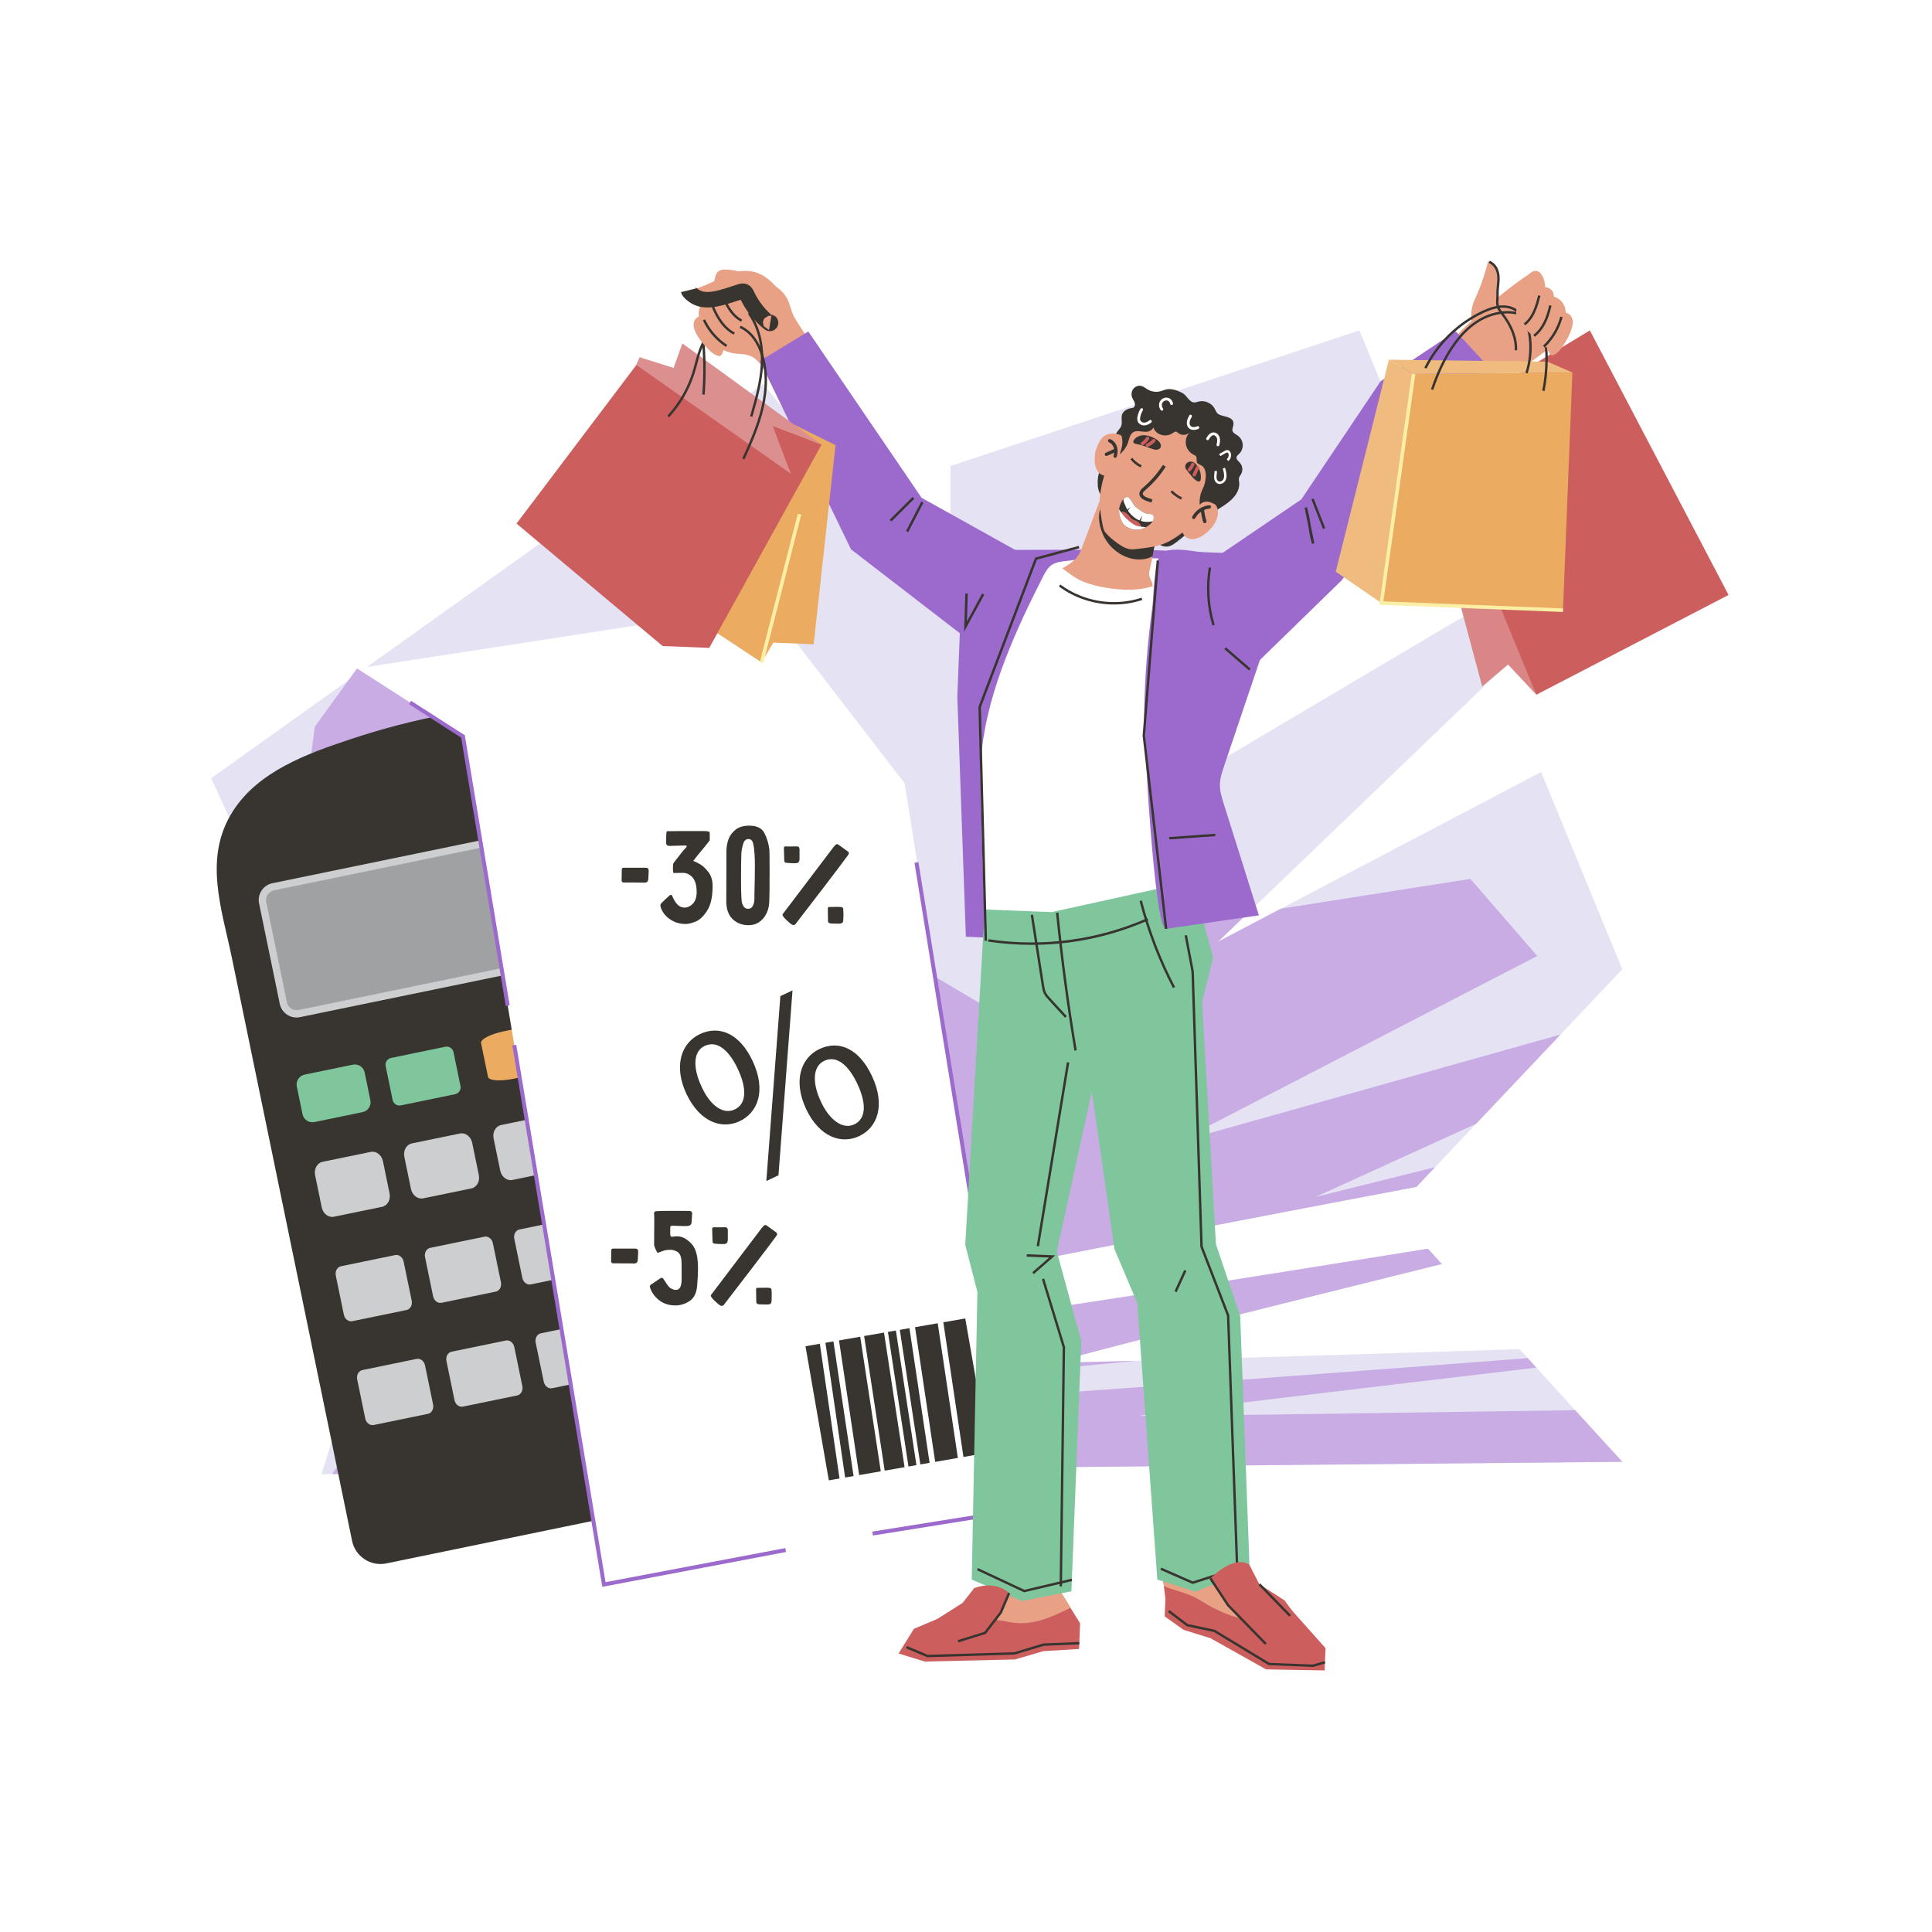<svg xmlns="http://www.w3.org/2000/svg" xmlns:xlink="http://www.w3.org/1999/xlink" width="1080" zoomAndPan="magnify" viewBox="0 0 810 810" height="1080" preserveAspectRatio="xMidYMid meet" version="1.0"><defs><clipPath id="065847c8e0"><path d="M 487.117 650 L 555.93 650 L 555.93 700.316 L 487.117 700.316 Z M 487.117 650 " clip-rule="nonzero"/></clipPath><clipPath id="c1a3b3f580"><path d="M 616 109.316 L 633 109.316 L 633 148 L 616 148 Z M 616 109.316 " clip-rule="nonzero"/></clipPath><clipPath id="cd4870b7b7"><path d="M 624 109.316 L 637 109.316 L 637 147 L 624 147 Z M 624 109.316 " clip-rule="nonzero"/></clipPath><clipPath id="f0eed535ab"><path d="M 196 109.316 L 415 109.316 L 415 229 L 196 229 Z M 196 109.316 " clip-rule="nonzero"/></clipPath></defs><rect x="-81" width="972" fill="#ffffff" y="-81" height="972" fill-opacity="1"/><rect x="-81" width="972" fill="#ffffff" y="-81" height="972" fill-opacity="1"/><path fill="#e4e2f3" d="M 443.34 571.141 C 441.402 570.602 531.68 548.004 604.504 529.941 L 598.641 523.52 C 475 543.582 273.316 575.152 254.551 570.719 C 235.059 566.109 457.777 523.422 593.844 497.602 L 680.145 406.363 L 646.121 323.668 L 510.68 394.805 L 628.754 281.473 L 618.176 255.766 L 457.641 350.828 L 595.5 200.645 L 569.941 138.531 L 398.496 195.359 L 398.496 258.781 L 320.066 161 L 88.531 326.281 L 170.336 504.406 L 134.77 618.043 L 680.145 612.863 L 637.074 565.648 C 552.273 568.367 445.293 571.684 443.34 571.141 " fill-opacity="1" fill-rule="nonzero"/><path fill="#c8ace3" d="M 144.137 447.355 L 170.336 504.406 L 159.383 539.41 L 178.242 558.898 L 139.27 618 L 680.145 612.863 L 660.402 591.223 C 573.906 592.527 479.551 593.883 477.633 593.633 C 475.594 593.363 566.316 582.562 644.137 573.391 L 640.512 569.414 C 504.422 579.875 290.801 595.676 270.598 593.41 C 256.289 591.809 360.969 581.32 476.504 570.535 C 456.703 571.062 444.004 571.324 443.34 571.141 C 441.402 570.602 531.68 548.004 604.504 529.941 L 598.641 523.52 C 475 543.582 273.316 575.152 254.551 570.719 C 235.059 566.109 457.777 523.426 593.844 497.602 L 601.652 489.348 L 551.477 501.852 L 618.855 471.16 L 654.254 433.734 L 493.316 478.965 L 644.492 400.801 L 616.469 368.473 L 537.02 380.973 L 510.68 394.805 L 522.754 383.219 L 428.453 398.047 L 428.453 431.059 L 342.441 380.164 L 144.137 447.355 " fill-opacity="1" fill-rule="nonzero"/><path fill="#c8ace3" d="M 149.672 280.258 L 131.996 304.672 L 128.289 332.34 L 193.113 331.418 L 215.531 318.508 L 187.09 286.375 L 149.672 280.258 " fill-opacity="1" fill-rule="nonzero"/><path fill="#383530" d="M 283.398 309.691 C 288.246 314.027 292.414 319.48 295.68 326.277 C 301.594 338.578 302.414 352.043 305.129 365.191 C 310.328 390.422 315.531 415.648 320.73 440.879 C 330.277 487.203 339.828 533.527 349.379 579.852 C 350.996 587.711 352.621 595.57 354.238 603.434 C 355.598 610.012 351.355 616.445 344.777 617.805 L 161.984 655.469 C 155.402 656.824 148.965 652.586 147.613 646.012 C 141.504 616.41 135.402 586.809 129.305 557.207 C 118.621 505.391 107.941 453.57 97.254 401.75 C 92.957 380.891 85.086 359.555 97.738 339.941 C 108.473 323.301 128.754 315.992 146.664 310.016 C 173.867 300.934 200.742 295.961 229.293 294.754 C 249.312 293.906 269.238 297.027 283.398 309.691 " fill-opacity="1" fill-rule="nonzero"/><path fill="#ccced0" d="M 278.883 339.523 L 114.824 373.328 C 112.621 373.785 111.203 375.941 111.652 378.141 L 120.336 420.246 C 120.789 422.449 122.949 423.867 125.145 423.418 L 289.203 389.609 C 291.406 389.156 292.824 387 292.375 384.801 L 283.691 342.695 C 283.242 340.492 281.078 339.074 278.883 339.523 " fill-opacity="1" fill-rule="nonzero"/><path fill="#a0a1a3" d="M 113.723 373.727 C 112.176 374.559 111.285 376.336 111.652 378.141 L 120.336 420.246 C 120.418 420.645 120.555 421.012 120.73 421.352 C 121.562 422.895 123.34 423.785 125.145 423.418 L 289.203 389.609 C 289.602 389.531 289.965 389.395 290.305 389.215 C 291.852 388.383 292.746 386.605 292.375 384.801 L 283.691 342.695 C 283.609 342.297 283.473 341.93 283.297 341.59 C 282.465 340.043 280.688 339.156 278.883 339.523 L 114.824 373.328 C 114.43 373.41 114.062 373.547 113.723 373.727 " fill-opacity="1" fill-rule="nonzero"/><path fill="#ccced0" d="M 278.254 336.492 L 114.195 370.297 C 110.32 371.094 107.82 374.898 108.617 378.77 L 117.297 420.875 C 118.094 424.746 121.898 427.25 125.773 426.449 L 289.832 392.645 C 293.707 391.848 296.207 388.043 295.41 384.172 L 286.73 342.066 C 285.934 338.191 282.129 335.691 278.254 336.492 Z M 292.375 384.801 C 292.824 387 291.406 389.156 289.203 389.609 L 125.145 423.418 C 122.949 423.867 120.789 422.449 120.336 420.246 L 111.652 378.141 C 111.203 375.941 112.621 373.785 114.824 373.328 L 278.883 339.523 C 281.078 339.074 283.242 340.492 283.691 342.695 L 292.375 384.801 " fill-opacity="1" fill-rule="nonzero"/><path fill="#7fc69d" d="M 152 466.266 L 131.824 470.426 C 129.543 470.895 127.305 469.426 126.84 467.145 L 124.438 455.523 C 123.969 453.234 125.438 451.004 127.723 450.531 L 147.902 446.375 C 150.184 445.91 152.414 447.375 152.887 449.656 L 155.281 461.281 C 155.75 463.562 154.281 465.801 152 466.266 " fill-opacity="1" fill-rule="nonzero"/><path fill="#ccced0" d="M 160.184 505.965 L 140.008 510.121 C 137.723 510.594 135.43 508.832 134.887 506.188 L 132.113 492.73 C 131.566 490.082 132.977 487.559 135.258 487.09 L 155.438 482.934 C 157.719 482.461 160.012 484.223 160.555 486.867 L 163.328 500.324 C 163.875 502.973 162.465 505.496 160.184 505.965 " fill-opacity="1" fill-rule="nonzero"/><path fill="#ccced0" d="M 170.43 549.23 L 147.707 553.914 C 146.125 554.238 144.539 553.02 144.164 551.191 L 140.781 534.781 C 140.406 532.953 141.379 531.203 142.957 530.879 L 165.68 526.195 C 167.266 525.871 168.848 527.094 169.227 528.918 L 172.609 545.332 C 172.984 547.16 172.012 548.906 170.43 549.23 " fill-opacity="1" fill-rule="nonzero"/><path fill="#ccced0" d="M 179.398 592.762 L 156.68 597.441 C 155.098 597.766 153.508 596.547 153.133 594.719 L 149.75 578.309 C 149.375 576.48 150.352 574.734 151.934 574.406 L 174.652 569.727 C 176.234 569.402 177.824 570.617 178.199 572.449 L 181.582 588.855 C 181.957 590.688 180.98 592.438 179.398 592.762 " fill-opacity="1" fill-rule="nonzero"/><path fill="#ccced0" d="M 197.598 498.258 L 177.422 502.414 C 175.141 502.887 172.848 501.121 172.301 498.48 L 169.527 485.02 C 168.984 482.375 170.395 479.852 172.676 479.379 L 192.852 475.223 C 195.133 474.75 197.43 476.516 197.973 479.156 L 200.746 492.617 C 201.293 495.262 199.883 497.785 197.598 498.258 " fill-opacity="1" fill-rule="nonzero"/><path fill="#ccced0" d="M 207.848 541.523 L 185.121 546.203 C 183.543 546.527 181.957 545.312 181.582 543.48 L 178.199 527.07 C 177.816 525.242 178.797 523.496 180.375 523.168 L 203.098 518.488 C 204.676 518.164 206.266 519.379 206.641 521.211 L 210.023 537.617 C 210.402 539.449 209.422 541.199 207.848 541.523 " fill-opacity="1" fill-rule="nonzero"/><path fill="#ccced0" d="M 216.816 585.047 L 194.098 589.734 C 192.516 590.059 190.926 588.836 190.551 587.012 L 187.168 570.598 C 186.789 568.773 187.77 567.023 189.344 566.699 L 212.07 562.02 C 213.648 561.688 215.234 562.91 215.617 564.734 L 219 581.148 C 219.375 582.98 218.398 584.723 216.816 585.047 " fill-opacity="1" fill-rule="nonzero"/><path fill="#ccced0" d="M 235.016 490.543 L 214.84 494.703 C 212.559 495.172 210.266 493.414 209.719 490.766 L 206.945 477.309 C 206.402 474.664 207.805 472.137 210.094 471.672 L 230.27 467.516 C 232.551 467.043 234.844 468.801 235.391 471.449 L 238.164 484.906 C 238.711 487.555 237.301 490.078 235.016 490.543 " fill-opacity="1" fill-rule="nonzero"/><path fill="#ccced0" d="M 245.266 533.812 L 222.539 538.496 C 220.957 538.82 219.375 537.598 218.992 535.773 L 215.609 519.359 C 215.234 517.535 216.211 515.785 217.793 515.461 L 240.512 510.777 C 242.094 510.449 243.684 511.672 244.059 513.5 L 247.441 529.91 C 247.816 531.742 246.84 533.488 245.266 533.812 " fill-opacity="1" fill-rule="nonzero"/><path fill="#ccced0" d="M 254.234 577.34 L 231.512 582.02 C 229.934 582.344 228.344 581.129 227.969 579.297 L 224.582 562.891 C 224.207 561.059 225.188 559.316 226.762 558.992 L 249.488 554.305 C 251.066 553.98 252.652 555.199 253.027 557.027 L 256.41 573.438 C 256.793 575.266 255.812 577.016 254.234 577.34 " fill-opacity="1" fill-rule="nonzero"/><path fill="#c8ace3" d="M 271.785 479.695 L 251.609 483.852 C 249.328 484.324 247.094 482.852 246.625 480.57 L 244.227 468.949 C 243.754 466.664 245.223 464.43 247.508 463.961 L 267.688 459.801 C 269.969 459.332 272.199 460.801 272.672 463.082 L 275.066 474.711 C 275.535 476.992 274.066 479.227 271.785 479.695 " fill-opacity="1" fill-rule="nonzero"/><path fill="#c8ace3" d="M 280.812 517.027 L 258.086 521.707 C 256.504 522.031 254.961 521.02 254.633 519.438 L 251.711 505.266 C 251.387 503.684 252.406 502.141 253.98 501.816 L 276.707 497.133 C 278.285 496.805 279.832 497.824 280.156 499.402 L 283.078 513.574 C 283.402 515.156 282.387 516.699 280.812 517.027 " fill-opacity="1" fill-rule="nonzero"/><path fill="#c8ace3" d="M 309.203 471.988 L 289.027 476.145 C 286.738 476.617 284.508 475.145 284.043 472.859 L 281.645 461.238 C 281.172 458.957 282.641 456.719 284.926 456.246 L 305.098 452.094 C 307.387 451.625 309.617 453.094 310.09 455.375 L 312.484 467.004 C 312.953 469.285 311.484 471.516 309.203 471.988 " fill-opacity="1" fill-rule="nonzero"/><path fill="#c8ace3" d="M 318.223 509.316 L 295.5 513.996 C 293.922 514.324 292.375 513.305 292.051 511.73 L 289.129 497.559 C 288.805 495.977 289.816 494.43 291.398 494.105 L 314.125 489.426 C 315.703 489.094 317.25 490.113 317.574 491.691 L 320.496 505.863 C 320.82 507.445 319.805 508.992 318.223 509.316 " fill-opacity="1" fill-rule="nonzero"/><path fill="#c8ace3" d="M 325.973 546.906 L 303.254 551.59 C 301.672 551.918 300.125 550.898 299.801 549.316 L 296.879 535.145 C 296.555 533.566 297.566 532.02 299.148 531.695 L 321.875 527.012 C 323.453 526.688 325 527.707 325.324 529.281 L 328.246 543.461 C 328.57 545.035 327.555 546.582 325.973 546.906 " fill-opacity="1" fill-rule="nonzero"/><path fill="#c8ace3" d="M 332.449 584.758 L 312.273 588.918 C 309.988 589.387 307.758 587.918 307.285 585.637 L 304.891 574.008 C 304.418 571.727 305.891 569.496 308.172 569.027 L 328.348 564.867 C 330.633 564.402 332.867 565.867 333.336 568.152 L 335.73 579.773 C 336.203 582.055 334.73 584.293 332.449 584.758 " fill-opacity="1" fill-rule="nonzero"/><path fill="#7fc69d" d="M 190.785 458.754 L 168.059 463.438 C 166.484 463.762 164.938 462.746 164.609 461.164 L 161.691 446.992 C 161.367 445.418 162.379 443.871 163.961 443.547 L 186.684 438.859 C 188.266 438.535 189.809 439.551 190.137 441.133 L 193.059 455.305 C 193.383 456.887 192.363 458.43 190.785 458.754 " fill-opacity="1" fill-rule="nonzero"/><path fill="#ebab60" d="M 295.512 435.742 L 215.293 452.273 C 209.711 453.422 204.93 453.074 204.605 451.492 L 201.684 437.32 C 201.359 435.742 205.613 433.527 211.195 432.379 L 291.41 415.852 C 296.988 414.699 301.773 415.051 302.102 416.625 L 305.023 430.805 C 305.348 432.379 301.094 434.59 295.512 435.742 " fill-opacity="1" fill-rule="nonzero"/><path fill="#c8ace3" d="M 290.23 594.57 L 280.098 596.656 C 275.039 597.699 270.094 594.445 269.055 589.387 L 260.809 549.402 C 259.77 544.348 263.023 539.41 268.082 538.363 L 278.215 536.273 C 283.27 535.234 288.215 538.484 289.254 543.543 L 297.496 583.527 C 298.543 588.582 295.285 593.527 290.23 594.57 " fill-opacity="1" fill-rule="nonzero"/><path fill="#ffffff" d="M 149.672 280.258 L 194.113 308.758 L 253.195 664.309 L 428.258 634.086 L 379.246 328.359 L 321.777 253.773 L 149.672 280.258 " fill-opacity="1" fill-rule="nonzero"/><path fill="#383530" d="M 354.328 619.461 L 357.863 618.848 L 349.418 562.383 L 346.062 562.965 L 354.328 619.461 " fill-opacity="1" fill-rule="nonzero"/><path fill="#383530" d="M 370.625 558.695 L 362.289 560.141 L 370.914 616.578 L 379.246 615.125 L 370.625 558.695 " fill-opacity="1" fill-rule="nonzero"/><path fill="#383530" d="M 360.652 560.43 L 351.762 561.977 L 360.207 618.438 L 369.273 616.859 L 360.652 560.43 " fill-opacity="1" fill-rule="nonzero"/><path fill="#383530" d="M 403.934 610.832 L 414.48 609 L 404.695 552.77 L 395.496 554.371 L 403.934 610.832 " fill-opacity="1" fill-rule="nonzero"/><path fill="#383530" d="M 375.605 557.828 L 372.262 558.406 L 380.883 614.844 L 384.219 614.258 L 375.605 557.828 " fill-opacity="1" fill-rule="nonzero"/><path fill="#383530" d="M 381.293 556.84 L 377.242 557.547 L 385.863 613.977 L 389.734 613.301 L 381.293 556.84 " fill-opacity="1" fill-rule="nonzero"/><path fill="#383530" d="M 343.719 563.375 L 337.707 564.422 L 347.492 620.648 L 351.98 619.867 L 343.719 563.375 " fill-opacity="1" fill-rule="nonzero"/><path fill="#383530" d="M 393.145 554.777 L 383.637 556.43 L 392.082 612.895 L 401.59 611.242 L 393.145 554.777 " fill-opacity="1" fill-rule="nonzero"/><path fill="#9c6acd" d="M 252.516 665.285 L 252.379 664.441 L 214.801 438.309 L 216.438 438.035 L 253.883 663.332 L 329.223 649.047 L 329.527 650.688 L 252.516 665.285 " fill-opacity="1" fill-rule="nonzero"/><path fill="#9c6acd" d="M 365.977 643.773 L 365.715 642.133 L 408.23 635.328 L 408.488 636.969 L 365.977 643.773 " fill-opacity="1" fill-rule="nonzero"/><path fill="#383530" d="M 315.492 444.719 C 321.375 457.18 317.746 466.461 310.105 470.066 C 302.734 473.543 293.574 470.637 287.855 458.77 C 282.273 446.941 285.598 437.254 293.418 433.562 C 301.699 429.652 310.164 433.441 315.492 444.719 Z M 294.098 455.488 C 297.48 463.125 303.004 467.52 308.012 465.156 C 313.285 462.668 312.988 455.914 309.293 448.09 C 305.898 440.906 300.977 435.891 295.422 438.512 C 290.422 440.867 290.574 448.027 294.098 455.488 Z M 321.289 495.152 L 327.172 417.625 L 332.266 415.223 L 326.379 492.746 Z M 365.527 451.02 C 371.41 463.477 367.785 472.758 360.23 476.32 C 352.863 479.801 343.703 476.895 338.027 465.109 C 332.402 453.199 335.727 443.512 343.547 439.812 C 351.828 435.91 360.203 439.742 365.527 451.02 Z M 344.133 461.785 C 347.609 469.379 353.223 473.734 358.137 471.414 C 363.41 468.926 363.117 462.172 359.422 454.348 C 356.027 447.16 351.098 442.148 345.551 444.77 C 340.551 447.125 340.609 454.332 344.133 461.785 " fill-opacity="1" fill-rule="nonzero"/><path fill="#383530" d="M 260.617 369.168 L 260.684 364.625 C 260.684 364.082 260.93 363.809 261.438 363.809 L 270.77 363.809 C 271.566 363.809 271.965 364.227 271.965 365.066 L 271.965 365.32 C 271.926 365.613 271.895 366.246 271.875 367.211 C 271.848 368.18 271.797 368.785 271.711 369.039 C 271.59 369.711 271.105 370.051 270.266 370.051 C 269.594 370.008 266.672 369.984 261.5 369.984 C 261.25 369.984 261.035 369.914 260.871 369.766 C 260.703 369.617 260.617 369.414 260.617 369.168 " fill-opacity="1" fill-rule="nonzero"/><path fill="#383530" d="M 282.371 361.855 L 283.629 360.211 C 283.883 359.879 284.473 359.121 285.395 357.941 C 286.324 356.77 287.102 355.863 287.73 355.234 C 287.855 355.105 287.922 354.949 287.922 354.762 C 287.922 354.57 287.668 354.477 287.16 354.477 L 282.18 354.605 L 280.73 354.664 C 280.184 354.625 279.809 354.5 279.594 354.289 C 279.387 354.078 279.281 353.742 279.281 353.281 C 279.281 351.348 279.32 349.918 279.406 348.992 C 279.406 348.906 279.473 348.738 279.594 348.488 C 281.191 348.449 286.512 348.422 295.551 348.422 C 296.391 348.469 296.945 348.551 297.219 348.676 C 297.492 348.805 297.609 349.18 297.566 349.812 L 297.566 351.578 C 297.648 352.039 297.566 352.395 297.312 352.648 C 296.055 354.289 294.605 356.074 292.961 358.008 L 291.449 359.898 C 291.363 360.023 291.262 360.172 291.137 360.34 C 291.012 360.508 290.844 360.719 290.629 360.969 C 291.305 361.141 292.258 361.59 293.5 362.328 C 294.738 363.062 295.93 364.188 297.059 365.699 C 298.195 367.211 298.766 369.121 298.766 371.434 C 298.766 375.973 298 379.43 296.461 381.809 C 294.93 384.18 293.324 385.703 291.641 386.375 C 289.961 387.051 288.57 387.387 287.48 387.387 C 285.543 387.387 283.809 386.996 282.277 386.219 C 280.738 385.441 279.523 384.484 278.621 383.348 C 277.719 382.215 277.141 381.078 276.887 379.945 C 276.844 379.734 276.855 379.516 276.914 379.281 C 276.98 379.055 277.074 378.871 277.199 378.746 C 277.914 377.988 279.07 376.898 280.668 375.469 C 280.875 375.262 281.07 375.156 281.238 375.156 C 281.484 375.156 281.699 375.344 281.867 375.723 C 283.211 378.918 284.875 380.516 286.848 380.516 C 288.277 380.516 289.508 379.945 290.539 378.812 C 291.566 377.676 292.078 376.098 292.078 374.086 C 292.078 371.266 291.512 369.207 290.383 367.906 C 289.246 366.602 287.875 365.953 286.277 365.953 L 282.371 366.012 C 282.328 366.012 282.277 365.781 282.215 365.32 C 282.148 364.855 282.121 364.355 282.121 363.809 C 282.121 362.672 282.199 362.023 282.371 361.855 " fill-opacity="1" fill-rule="nonzero"/><path fill="#383530" d="M 322.535 377.359 C 322.535 380.387 321.723 382.898 320.105 384.895 C 318.488 386.895 316.398 387.887 313.832 387.887 C 311.102 387.887 308.863 387.023 307.117 385.301 C 305.371 383.582 304.5 381.102 304.5 377.863 L 304.566 356.559 C 304.566 355.125 304.828 353.625 305.352 352.051 C 305.879 350.473 306.852 349.098 308.285 347.922 C 309.715 346.746 311.668 346.156 314.152 346.156 C 317.301 346.156 319.414 347.195 320.484 349.277 C 321.555 351.355 322.242 353.594 322.535 355.988 C 322.621 356.535 322.66 359.395 322.66 364.562 C 322.66 371.922 322.621 376.184 322.535 377.359 Z M 310.809 375.656 C 310.852 376.668 310.91 377.477 310.996 378.086 C 311.078 378.695 311.332 379.34 311.754 380.008 C 312.172 380.684 312.828 381.016 313.711 381.016 C 314.594 381.016 315.242 380.586 315.664 379.723 C 316.082 378.863 316.293 377.887 316.293 376.793 C 316.293 375.703 316.293 375.07 316.293 374.902 C 316.418 370.492 316.484 366.641 316.484 363.367 C 316.484 360.926 316.438 359.25 316.359 358.32 C 316.27 356.602 316.082 355.074 315.789 353.754 C 315.496 352.43 314.82 351.766 313.77 351.766 C 312.723 351.766 311.984 352.461 311.566 353.848 C 311.145 355.234 310.891 356.559 310.809 357.82 C 310.723 360.594 310.684 364.141 310.684 368.473 C 310.684 372 310.723 374.398 310.809 375.656 " fill-opacity="1" fill-rule="nonzero"/><path fill="#383530" d="M 328.082 383.348 L 349.332 355.301 C 349.418 355.172 349.555 355 349.742 354.793 C 349.93 354.578 350.129 354.383 350.344 354.195 C 350.551 354.008 350.742 353.91 350.91 353.91 C 351.117 353.91 351.391 354.035 351.73 354.289 C 352.066 354.539 352.273 354.688 352.359 354.73 C 353.117 355.32 354.125 356.055 355.387 356.938 C 355.723 357.145 355.891 357.398 355.891 357.691 C 355.891 357.941 355.805 358.176 355.637 358.387 C 354.629 359.812 351.273 364.258 345.578 371.719 C 339.883 379.18 335.859 384.418 333.504 387.445 C 333.258 387.699 333.004 387.828 332.75 387.828 C 332.453 387.828 332.246 387.781 332.121 387.699 C 331.57 387.406 330.73 386.711 329.598 385.621 C 328.465 384.527 327.957 383.77 328.082 383.348 Z M 334.012 354.852 C 334.809 354.852 335.207 355.254 335.207 356.055 L 335.207 360.152 C 335.168 360.867 335 361.34 334.707 361.57 C 334.414 361.801 333.887 361.918 333.129 361.918 C 331.953 361.918 331.07 361.875 330.48 361.789 C 329.641 361.789 329.145 361.672 329 361.445 C 328.848 361.211 328.777 360.762 328.777 360.086 L 328.652 355.547 C 328.652 355.086 328.906 354.852 329.406 354.852 C 329.742 354.898 330.523 354.91 331.738 354.887 C 332.961 354.867 333.719 354.852 334.012 354.852 Z M 352.359 380.262 C 352.781 380.262 353.086 380.348 353.273 380.516 C 353.461 380.684 353.559 380.977 353.559 381.398 C 353.598 381.859 353.625 382.527 353.625 383.41 C 353.625 384.297 353.598 384.988 353.559 385.492 C 353.559 386.207 353.41 386.68 353.117 386.914 C 352.82 387.141 352.273 387.258 351.477 387.258 C 350.301 387.258 349.418 387.238 348.832 387.191 C 348.281 387.191 347.871 387.121 347.598 386.977 C 347.324 386.828 347.176 386.555 347.156 386.152 C 347.137 385.758 347.125 385.516 347.125 385.43 C 347.086 384.418 347.066 382.906 347.066 380.891 C 347.066 380.469 347.234 380.262 347.566 380.262 L 347.754 380.262 C 348.051 380.262 348.805 380.25 350.027 380.23 C 351.246 380.211 352.02 380.223 352.359 380.262 " fill-opacity="1" fill-rule="nonzero"/><path fill="#383530" d="M 256.207 528.836 L 256.27 524.297 C 256.27 523.75 256.523 523.477 257.031 523.477 L 266.363 523.477 C 267.16 523.477 267.559 523.898 267.559 524.738 L 267.559 524.992 C 267.52 525.289 267.488 525.918 267.461 526.883 C 267.441 527.848 267.391 528.461 267.305 528.711 C 267.18 529.383 266.695 529.719 265.855 529.719 C 265.184 529.68 262.266 529.656 257.09 529.656 C 256.836 529.656 256.629 529.582 256.461 529.434 C 256.297 529.289 256.207 529.09 256.207 528.836 " fill-opacity="1" fill-rule="nonzero"/><path fill="#383530" d="M 275.82 525.246 C 275.609 525.246 275.281 524.738 274.84 523.73 C 274.402 522.723 274.203 522.094 274.242 521.84 L 274.305 512.32 C 274.305 510.43 274.285 509.336 274.242 509.043 C 274.117 508.285 274.41 507.863 275.125 507.785 C 275.715 507.699 277.922 507.656 281.742 507.656 C 286.496 507.656 289.016 507.676 289.312 507.719 C 289.898 507.805 290.191 508.16 290.191 508.793 L 289.945 512.449 C 289.859 513.457 289.227 513.98 288.055 514.02 C 287.25 514.066 286.094 514.047 284.586 513.961 L 281.996 513.898 C 281.535 513.898 281.254 513.969 281.145 514.117 C 281.039 514.266 280.988 514.59 280.988 515.098 C 280.988 515.516 280.988 516.055 280.988 516.703 C 280.988 517.355 281.02 517.812 281.086 518.086 C 281.145 518.359 281.367 518.496 281.742 518.496 C 281.871 518.496 282.273 518.457 282.945 518.371 C 283.152 518.332 283.43 518.309 283.762 518.309 C 285.191 518.309 286.527 518.742 287.77 519.602 C 289.008 520.465 289.965 521.398 290.633 522.406 C 291.984 524.297 292.652 527.535 292.652 532.117 C 292.652 533.754 292.527 536.086 292.277 539.113 C 292.023 542.098 290.973 544.211 289.125 545.449 C 287.273 546.691 285.277 547.309 283.133 547.309 C 280.359 547.309 278.008 546.512 276.07 544.91 C 274.262 543.398 273.066 541.633 272.477 539.617 C 272.434 539.488 272.441 539.332 272.508 539.145 C 272.574 538.957 272.668 538.797 272.793 538.672 L 274.371 537.598 L 276.891 535.898 C 277.059 535.773 277.227 535.707 277.398 535.707 C 277.645 535.707 277.922 535.898 278.215 536.273 C 279.137 537.793 279.898 538.883 280.488 539.555 C 280.781 539.891 281.223 540.184 281.809 540.438 C 282.398 540.688 282.902 540.812 283.32 540.812 C 284.117 540.812 284.73 540.457 285.152 539.742 C 285.574 539.027 285.781 537.793 285.781 536.023 C 285.781 531.863 285.762 529.445 285.719 528.777 C 285.676 527.809 285.488 526.934 285.152 526.16 C 284.812 525.379 284.164 524.805 283.195 524.426 C 282.48 524.133 281.723 523.984 280.926 523.984 C 279.707 523.984 278.594 524.184 277.586 524.582 C 276.578 524.984 275.988 525.203 275.82 525.246 " fill-opacity="1" fill-rule="nonzero"/><path fill="#383530" d="M 298.016 543.02 L 319.262 514.969 C 319.344 514.844 319.48 514.676 319.676 514.461 C 319.863 514.254 320.059 514.055 320.273 513.863 C 320.48 513.676 320.672 513.578 320.84 513.578 C 321.047 513.578 321.324 513.707 321.656 513.961 C 321.996 514.215 322.203 514.359 322.293 514.402 C 323.047 514.988 324.055 515.723 325.32 516.605 C 325.652 516.82 325.82 517.074 325.82 517.363 C 325.82 517.617 325.734 517.848 325.566 518.059 C 324.559 519.488 321.207 523.93 315.512 531.391 C 309.816 538.852 305.789 544.094 303.434 547.121 C 303.18 547.375 302.934 547.496 302.68 547.496 C 302.387 547.496 302.176 547.457 302.051 547.375 C 301.504 547.074 300.66 546.387 299.523 545.289 C 298.395 544.199 297.887 543.441 298.016 543.02 Z M 303.941 514.527 C 304.738 514.527 305.141 514.93 305.141 515.723 L 305.141 519.82 C 305.098 520.535 304.926 521.008 304.633 521.242 C 304.34 521.473 303.816 521.586 303.059 521.586 C 301.879 521.586 300.996 521.547 300.406 521.465 C 299.57 521.465 299.074 521.348 298.926 521.113 C 298.781 520.887 298.707 520.434 298.707 519.762 L 298.582 515.223 C 298.582 514.762 298.836 514.527 299.336 514.527 C 299.672 514.57 300.453 514.578 301.672 514.559 C 302.887 514.539 303.648 514.527 303.941 514.527 Z M 322.293 539.93 C 322.707 539.93 323.016 540.016 323.203 540.184 C 323.391 540.352 323.488 540.645 323.488 541.066 C 323.527 541.535 323.551 542.203 323.551 543.086 C 323.551 543.969 323.527 544.66 323.488 545.164 C 323.488 545.879 323.34 546.355 323.047 546.582 C 322.754 546.816 322.203 546.93 321.41 546.93 C 320.23 546.93 319.344 546.906 318.758 546.867 C 318.215 546.867 317.805 546.797 317.527 546.645 C 317.254 546.504 317.109 546.23 317.086 545.828 C 317.066 545.426 317.059 545.184 317.059 545.102 C 317.012 544.094 316.992 542.582 316.992 540.566 C 316.992 540.145 317.16 539.93 317.5 539.93 L 317.688 539.93 C 317.98 539.93 318.734 539.922 319.953 539.902 C 321.176 539.879 321.953 539.891 322.293 539.93 " fill-opacity="1" fill-rule="nonzero"/><path fill="#9c6acd" d="M 212.047 421.77 L 193.348 309.258 L 171.465 295.219 L 172.359 293.82 L 194.875 308.254 L 194.934 308.621 L 213.688 421.496 L 212.047 421.77 " fill-opacity="1" fill-rule="nonzero"/><path fill="#9c6acd" d="M 411.125 532.477 L 383.398 361.723 L 385.047 361.453 L 412.77 532.215 L 411.125 532.477 " fill-opacity="1" fill-rule="nonzero"/><path fill="#9c6acd" d="M 427.434 634.215 L 417.824 574.27 L 419.469 574.004 L 429.078 633.953 L 427.434 634.215 " fill-opacity="1" fill-rule="nonzero"/><g clip-path="url(#065847c8e0)"><path fill="#cd5e5e" d="M 487.258 659.133 L 488.598 670.207 L 488.305 677.68 L 496.195 683.32 L 507.469 686.805 L 530.789 699.891 L 555.359 700.352 L 555.73 690.984 L 538.98 672.195 L 524.582 664.41 L 514.238 650.059 L 487.258 659.133 " fill-opacity="1" fill-rule="nonzero"/></g><path fill="#e9a186" d="M 524.582 664.41 L 514.238 650.059 L 487.258 659.133 L 487.965 664.98 C 488.219 665.07 488.461 665.168 488.711 665.262 C 492.32 666.73 496.246 667.547 499.785 669.152 C 502.84 670.535 505.645 672.586 508.676 674.121 C 515.324 677.488 522.652 680.027 530.207 679.477 C 531.418 679.383 532.73 679.16 533.543 678.254 C 534.73 676.926 534.258 674.836 533.539 673.207 C 531.469 668.527 528.906 666.75 524.582 664.41 " fill-opacity="1" fill-rule="nonzero"/><path fill="#cd5e5e" d="M 387.75 696.613 L 425.559 695.742 L 437.402 692.258 L 452.406 691.332 L 452.832 680.578 L 442.121 663.262 L 415.645 663.93 L 407.965 672.441 L 383.164 682.887 L 376.723 693.242 L 387.75 696.613 " fill-opacity="1" fill-rule="nonzero"/><path fill="#e9a186" d="M 424.301 680.25 C 432.926 681.605 441.109 677.984 448.801 674.055 L 442.121 663.262 L 415.645 663.93 L 407.965 672.441 L 401.543 675.145 C 409.012 677.336 416.617 679.047 424.301 680.25 " fill-opacity="1" fill-rule="nonzero"/><path fill="#e9a186" d="M 330.086 125.352 C 327.891 121.117 323.508 118.66 319.188 117.051 C 314.344 115.254 309.195 112.961 303.922 113.02 C 303.297 113.027 302.664 113.145 302.133 113.469 C 301.367 113.945 300.918 114.789 300.52 115.602 C 298.668 119.379 297.02 123.262 295.594 127.223 C 294.312 130.781 292.34 134.473 292.07 138.297 C 292.027 138.891 292.039 139.523 292.359 140.027 C 292.609 140.426 293.02 140.695 293.418 140.945 C 297.246 143.352 301.91 146.684 306.312 147.871 C 309.555 148.738 312.887 147.926 315.953 149.938 C 318.777 151.789 320.152 155.168 322.434 157.652 C 322.777 158.027 323.172 158.398 323.672 158.488 C 324.207 158.586 324.746 158.332 325.238 158.086 C 329.02 156.207 332.793 154.285 336.543 152.332 C 346.055 147.383 334.152 137.211 332 130.66 C 331.41 128.871 330.953 127.027 330.086 125.352 " fill-opacity="1" fill-rule="nonzero"/><path fill="#e9a186" d="M 656.168 132.344 C 657.355 134.008 658.582 136.012 657.984 137.957 C 657.625 139.133 656.664 140.008 655.742 140.812 C 651.609 144.414 647.301 147.805 642.836 150.98 C 641.172 152.16 639.41 153.336 637.395 153.621 C 635.254 153.918 633.121 153.164 630.992 152.809 C 630.414 152.715 629.812 152.648 629.246 152.793 C 628.555 152.973 627.98 153.449 627.422 153.906 C 624.758 156.07 621.898 157.996 618.887 159.656 C 618.441 159.902 617.941 160.152 617.438 160.074 C 616.812 159.984 616.371 159.441 615.996 158.934 C 614.648 157.105 613.395 155.191 612.102 153.352 C 610.711 151.375 608.895 149.789 607.688 147.621 C 607.391 147.078 607.102 146.477 607.168 145.852 C 607.223 145.332 607.512 144.867 607.816 144.438 C 611.938 138.48 617.902 133.809 623.188 128.957 C 628.953 123.664 635.129 118.828 641.656 114.508 C 641.871 114.363 642.109 114.219 642.359 114.242 C 642.66 114.273 642.887 114.531 643.074 114.77 C 647.57 120.555 652.008 126.32 656.168 132.344 " fill-opacity="1" fill-rule="nonzero"/><path fill="#da8686" d="M 591.828 177.523 L 621.414 287.77 L 632.262 278.617 L 644.113 291.27 L 604.758 175.941 L 591.828 177.523 " fill-opacity="1" fill-rule="nonzero"/><path fill="#9c6acd" d="M 403.316 242.582 L 401.363 292.055 L 404.938 392.734 L 437.336 394.012 L 507.484 379.469 L 504.379 344.234 L 527.363 273.324 L 522.953 232.219 L 477.746 230.434 L 408.32 230.57 L 403.316 242.582 " fill-opacity="1" fill-rule="nonzero"/><path fill="#9c6acd" d="M 356.773 230.293 L 415.703 275.738 L 430.707 259.371 L 431.707 233.941 L 386.375 208.695 L 338.887 138.98 L 318.582 151.344 L 356.773 230.293 " fill-opacity="1" fill-rule="nonzero"/><path fill="#7fc69d" d="M 412.844 381.305 L 404.688 521.891 L 409.781 541.66 L 407.402 662.246 L 428.387 671.262 L 449.195 667.156 L 453.336 562.293 L 443.07 524.703 L 463.762 430.281 L 461.605 352.566 L 412.844 381.305 " fill-opacity="1" fill-rule="nonzero"/><path fill="#7fc69d" d="M 444.129 362.871 L 467.25 523.699 L 476.801 546.258 L 485.219 662.234 L 501.246 667.336 L 517.309 660.711 L 523.926 658.363 L 519.957 551.711 L 509.797 521.688 L 503.965 420.125 L 508.621 401.391 L 492.68 343.242 L 444.129 362.871 " fill-opacity="1" fill-rule="nonzero"/><path fill="#ffffff" d="M 431.086 254.285 C 420.188 277.078 410.344 303.008 411.125 327.383 C 411.238 330.98 412.25 381.281 412.844 381.305 L 440.855 382.41 L 501.547 369.082 L 498.918 337.082 L 518.914 272.637 L 515.168 235.301 C 515.168 235.301 476.082 233.758 476.082 233.758 C 466 233.801 455.734 233.953 445.742 235.348 C 444.117 235.57 442.441 235.875 441.062 236.777 C 439.324 237.906 438.289 239.828 437.344 241.676 C 435.266 245.742 433.156 249.961 431.086 254.285 " fill-opacity="1" fill-rule="nonzero"/><path fill="#9c6acd" d="M 499.293 240.832 L 495.43 272.645 L 504.609 288.008 L 512.273 292.227 L 562.484 243.324 L 626.59 156.484 L 610.32 138.879 L 578.832 159.816 L 545.559 209.391 L 499.293 240.832 " fill-opacity="1" fill-rule="nonzero"/><path fill="#cd5e5e" d="M 598.266 179.871 L 644.113 291.27 L 724.711 249.438 L 666.559 138.531 L 598.266 179.871 " fill-opacity="1" fill-rule="nonzero"/><path fill="#ebab60" d="M 582.934 156.883 L 579.152 252.828 L 655.297 255.832 L 659.227 156.18 L 582.934 156.883 " fill-opacity="1" fill-rule="nonzero"/><path fill="#efbb7e" d="M 579.152 252.828 L 560.016 239.684 L 582.309 150.805 L 592.645 156.789 L 579.152 252.828 " fill-opacity="1" fill-rule="nonzero"/><path fill="#383530" d="M 488.812 163.301 C 488.082 163.477 487.395 163.797 486.672 164 C 484.852 164.512 482.828 164.258 481.188 163.309 C 480.277 162.777 479.453 162.031 478.426 161.793 C 477.168 161.504 475.781 162.098 475.043 163.156 C 474.305 164.211 474.215 165.656 474.719 166.844 C 475.016 167.543 475.504 168.156 475.73 168.883 C 475.961 169.602 475.84 170.535 475.168 170.902 C 474.883 171.062 474.543 171.09 474.227 171.129 C 472.391 171.379 470.457 172.59 470.289 174.434 C 470.098 176.555 470.691 177.68 469.746 179.242 C 469.605 179.477 469.426 179.719 469.211 179.977 C 467.562 181.93 466.734 183.871 466.191 186.383 C 465.527 189.453 464.875 191.93 463.031 194.551 C 462.438 195.395 461.77 196.199 461.289 197.109 C 460.492 198.602 460.238 200.328 460.207 202.02 C 460.168 204.07 460.488 206.242 461.766 207.848 C 463.215 209.676 465.496 209.953 466.871 211.957 C 468.191 213.867 468.836 216.164 470.203 218.051 C 471.543 219.887 473.535 221.141 475.691 221.793 C 477.816 222.434 480.266 221.559 482.176 222.461 C 483.977 223.309 483.629 225.742 484.855 227.207 C 486.152 228.766 488.406 229.582 490.375 228.957 C 491.363 228.645 492.223 228.035 493.055 227.418 C 498.574 223.312 503.363 218.254 509.129 214.508 C 512.062 212.605 515.426 210.812 517.629 208.016 C 518.938 206.363 519.777 204.25 519.531 202.148 C 519.465 201.57 519.312 200.98 519.441 200.41 C 519.59 199.793 520.035 199.301 520.348 198.754 C 521.184 197.289 520.977 195.293 519.848 194.031 C 519.195 193.301 518.195 192.57 518.418 191.617 C 518.547 191.078 519.047 190.723 519.453 190.336 C 520.527 189.332 521.117 187.832 521.02 186.359 C 520.918 184.891 520.133 183.484 518.93 182.633 C 518.055 182.012 516.867 181.527 516.676 180.473 C 516.547 179.77 516.934 179.09 517.066 178.391 C 517.871 174.27 512.516 174.988 510.598 173.461 C 509.93 172.93 509.66 172.059 509.254 171.305 C 508.027 169.016 505.176 167.73 502.652 168.324 C 501.859 168.512 501.059 168.863 500.27 168.684 C 498.52 168.293 497.535 165.855 495.98 164.938 C 493.98 163.758 491.16 162.723 488.812 163.301 " fill-opacity="1" fill-rule="nonzero"/><path fill="#e9a186" d="M 480.98 206.426 C 476.305 204.523 471.414 203.012 466.43 203.449 C 465.641 203.52 464.824 203.645 464.152 204.078 C 463.176 204.699 462.676 205.848 462.246 206.934 C 459.113 214.805 456.238 222.793 453.188 230.703 C 452.145 233.398 450.484 234.98 448.121 236.578 C 447.234 237.176 446.332 237.738 445.402 238.273 C 448.293 240.391 450.852 242.516 454.211 243.879 C 457.352 245.145 460.668 245.914 463.996 246.461 C 470.383 247.5 477.047 247.758 483.211 245.809 C 483.43 244.082 481.895 242.586 481.766 240.848 C 481.727 240.215 481.867 239.59 482.012 238.973 C 483.645 232.004 484.504 224.891 486.332 217.953 C 487.016 215.348 488.84 211.637 486.559 209.316 C 485.734 208.473 484.629 207.977 483.543 207.504 C 482.695 207.141 481.844 206.773 480.98 206.426 " fill-opacity="1" fill-rule="nonzero"/><path fill="#383530" d="M 485.316 216.25 C 483.695 213.445 482.477 211.102 479.461 209.441 C 478.176 208.742 476.797 208.246 475.371 207.938 C 472.359 207.277 468.602 207.133 465.727 208.414 C 463.793 209.273 462.262 210.953 461.469 212.914 C 460.008 216.539 461.027 221.113 462.617 224.516 C 465.504 230.695 472.359 235.312 479.312 234.465 C 480.66 234.301 482 233.883 483.211 233.242 C 484.18 228.152 485.004 223.031 486.32 217.996 C 486.008 217.426 485.668 216.848 485.316 216.25 " fill-opacity="1" fill-rule="nonzero"/><path fill="#e9a186" d="M 496.465 176.203 C 494.41 175.145 492.297 174.277 490.242 173.648 C 485.617 172.246 482.121 174.34 478.43 176.875 C 475.453 178.906 472.434 180.992 470.18 183.805 C 467.383 187.297 465.457 192.059 463.977 196.254 C 462.449 200.566 461.305 205.055 461.023 209.633 C 460.891 211.758 461.297 213.938 461.586 216.047 C 461.758 217.348 461.969 218.633 462.242 219.914 C 462.488 221.055 462.652 222.273 463.402 223.184 C 464.969 225.062 466.84 226.59 468.848 227.984 C 471.004 229.48 472.984 230.555 475.602 230.266 C 480.215 229.75 485.625 229.293 489.773 227.145 C 494.395 224.754 498.391 221.355 501.785 217.434 C 503.781 215.121 505.598 212.633 507.113 209.973 C 511.805 201.75 512.227 190.18 505.508 182.898 C 503.094 180.277 499.871 177.973 496.465 176.203 " fill-opacity="1" fill-rule="nonzero"/><path fill="#383530" d="M 482.715 210.703 C 482.543 210.648 482.352 210.582 482.137 210.516 C 480.586 210.023 478.461 209.344 477.855 207.855 C 477.594 207.211 477.652 206.52 478.039 205.805 C 478.363 205.188 478.875 204.746 479.332 204.355 L 479.383 204.309 C 482.547 201.582 485.301 198.414 487.57 194.906 L 488.754 195.664 C 486.418 199.289 483.57 202.562 480.305 205.379 L 480.254 205.426 C 479.859 205.766 479.484 206.086 479.281 206.465 C 479.043 206.918 479.098 207.172 479.16 207.328 C 479.52 208.199 481.426 208.809 482.562 209.172 C 482.785 209.242 482.992 209.309 483.176 209.371 L 482.715 210.703 " fill-opacity="1" fill-rule="nonzero"/><path fill="#383530" d="M 482.375 215.508 C 482.105 215.48 481.824 215.484 481.555 215.465 C 480.066 215.363 478.773 214.473 477.566 213.605 C 477.051 213.238 476.539 212.871 476.062 212.457 C 474.52 211.121 473.707 207.094 471.465 208.812 C 470.285 209.719 469.234 212.176 469.184 213.656 C 469.113 215.645 469.645 217.629 470.734 219.32 C 471.832 221.023 474.266 222.02 476.234 222.098 C 478.691 222.195 481.359 220.887 482.922 219.02 C 483.441 218.402 483.797 217.609 483.719 216.809 C 483.684 216.434 483.543 216.055 483.254 215.816 C 483.008 215.613 482.699 215.535 482.375 215.508 " fill-opacity="1" fill-rule="nonzero"/><path fill="#cd5e5e" d="M 477.562 219.211 C 477.238 218.883 476.879 218.609 476.59 218.469 C 476.016 218.184 475.375 218.055 474.828 217.73 C 474.078 217.285 473.598 216.504 473.02 215.836 C 472.445 215.172 470.57 213.75 469.941 215.027 C 469.5 215.926 470.184 217.348 470.715 218.055 C 472 219.785 473.996 220.891 476.051 221.422 C 476.531 221.551 477.031 221.652 477.516 221.566 C 479.008 221.301 478.402 220.07 477.562 219.211 " fill-opacity="1" fill-rule="nonzero"/><path fill="#e9a186" d="M 464.32 182.117 C 463.672 182.344 463.066 182.668 462.551 183.102 C 461.52 183.957 460.887 185.188 460.324 186.41 C 459.906 187.324 459.52 188.258 459.289 189.234 C 458.996 190.492 458.98 191.797 458.965 193.086 C 458.934 195.434 459.973 198.812 462.684 199.316 C 464.098 199.578 465.523 198.84 466.598 197.875 C 468.406 196.254 470.426 194.355 471.488 192.145 C 472.383 190.266 472.723 188.109 472.434 186.043 C 471.922 182.336 467.547 180.992 464.32 182.117 " fill-opacity="1" fill-rule="nonzero"/><path fill="#e9a186" d="M 496.57 224.512 C 496.625 224.57 496.684 224.633 496.738 224.688 C 500.516 228.586 506.973 223.098 508.98 219.891 C 510.395 217.625 511.328 214.68 510.07 212.32 C 507.957 208.375 502.895 209.879 499.984 212.008 C 496.656 214.441 493.219 220.742 496.57 224.512 " fill-opacity="1" fill-rule="nonzero"/><path fill="#383530" d="M 467.512 191.922 C 467.449 191.922 467.391 191.914 467.328 191.895 C 466.957 191.777 466.75 191.387 466.859 191.012 C 467.113 190.203 467.332 188.977 466.949 187.738 C 466.621 186.68 465.883 185.816 464.977 185.434 C 464.621 185.281 464.445 184.863 464.598 184.512 C 464.75 184.148 465.168 183.984 465.527 184.133 C 466.812 184.676 467.844 185.867 468.297 187.324 C 468.684 188.578 468.656 189.996 468.211 191.426 C 468.113 191.742 467.824 191.938 467.512 191.922 " fill-opacity="1" fill-rule="nonzero"/><path fill="#383530" d="M 500.449 217.621 C 500.348 217.613 500.246 217.59 500.152 217.539 C 499.805 217.355 499.676 216.93 499.855 216.586 C 501.25 213.938 503.969 212.113 506.945 211.82 C 507.332 211.785 507.684 212.066 507.719 212.453 C 507.754 212.844 507.469 213.188 507.082 213.223 C 504.609 213.469 502.262 215.043 501.105 217.246 C 500.973 217.492 500.715 217.629 500.449 217.621 " fill-opacity="1" fill-rule="nonzero"/><path fill="#383530" d="M 463.848 191.172 C 463.59 191.164 463.348 191.012 463.234 190.758 C 463.074 190.402 463.234 189.98 463.59 189.824 L 467.145 188.242 C 467.504 188.086 467.922 188.242 468.078 188.598 C 468.234 188.957 468.078 189.371 467.723 189.531 L 464.164 191.113 C 464.062 191.156 463.957 191.176 463.848 191.172 " fill-opacity="1" fill-rule="nonzero"/><path fill="#383530" d="M 505.098 219.348 C 504.801 219.34 504.539 219.148 504.445 218.859 C 503.961 217.281 503.625 215.648 503.449 214.012 C 503.406 213.621 503.691 213.273 504.078 213.234 C 504.461 213.195 504.812 213.473 504.852 213.859 C 505.016 215.41 505.336 216.949 505.797 218.438 C 505.914 218.809 505.703 219.203 505.328 219.32 C 505.254 219.344 505.172 219.355 505.098 219.348 " fill-opacity="1" fill-rule="nonzero"/><path fill="#383530" d="M 475.152 185.371 C 475.273 185.91 475.949 186.07 476.492 186.156 C 478.715 186.52 480.805 187.414 482.922 188.16 C 483.582 188.391 484.273 188.613 484.973 188.555 C 485.672 188.504 486.391 188.121 486.637 187.461 C 486.816 186.973 486.711 186.418 486.484 185.949 C 485.949 184.844 484.852 184.145 483.75 183.609 C 482.363 182.934 480.855 182.426 479.312 182.477 C 477.773 182.531 476.199 183.227 475.375 184.531 C 475.219 184.785 475.086 185.082 475.152 185.371 " fill-opacity="1" fill-rule="nonzero"/><path fill="#383530" d="M 503.398 201.066 C 503.762 198.891 503.031 196.762 501.734 195.02 C 501.402 194.586 501.039 194.16 500.566 193.879 C 499.953 193.516 499.184 193.426 498.504 193.633 C 497.219 194.027 496.539 195.281 497.148 196.523 C 497.367 196.977 497.707 197.363 498.031 197.75 C 499.137 199.062 500.145 200.496 501.547 201.492 C 502.039 201.84 502.789 202.098 503.18 201.637 C 503.312 201.48 503.367 201.27 503.398 201.066 " fill-opacity="1" fill-rule="nonzero"/><path fill="#cd5e5e" d="M 498.598 197.637 C 498.438 197.633 498.281 197.57 498.152 197.453 C 497.863 197.195 497.844 196.75 498.105 196.461 C 498.66 195.848 499.117 195.156 499.461 194.406 C 499.625 194.051 500.039 193.895 500.395 194.059 C 500.75 194.219 500.906 194.637 500.746 194.992 C 500.34 195.879 499.801 196.688 499.152 197.41 C 499.004 197.566 498.801 197.648 498.598 197.637 " fill-opacity="1" fill-rule="nonzero"/><path fill="#cd5e5e" d="M 500.672 199.738 C 500.586 199.738 500.496 199.711 500.41 199.676 C 500.055 199.512 499.902 199.094 500.066 198.738 L 501.395 195.828 C 501.555 195.473 501.973 195.316 502.328 195.477 C 502.684 195.641 502.84 196.055 502.676 196.414 L 501.348 199.324 C 501.223 199.594 500.953 199.746 500.672 199.738 " fill-opacity="1" fill-rule="nonzero"/><path fill="#cd5e5e" d="M 478.938 186.664 C 478.715 186.656 478.496 186.539 478.367 186.336 C 478.16 186.004 478.258 185.57 478.586 185.363 C 479.363 184.875 480.031 184.207 480.527 183.434 C 480.738 183.105 481.172 183.008 481.504 183.219 C 481.832 183.43 481.93 183.867 481.715 184.191 C 481.113 185.141 480.289 185.953 479.344 186.559 C 479.215 186.633 479.074 186.672 478.938 186.664 " fill-opacity="1" fill-rule="nonzero"/><path fill="#cd5e5e" d="M 481.016 187.355 C 480.758 187.344 480.516 187.191 480.402 186.938 C 480.238 186.582 480.398 186.168 480.754 186.004 C 481.672 185.59 482.523 184.98 483.211 184.25 C 483.48 183.969 483.926 183.953 484.211 184.223 C 484.496 184.484 484.504 184.938 484.242 185.219 C 483.426 186.082 482.422 186.801 481.336 187.293 C 481.23 187.34 481.121 187.359 481.016 187.355 " fill-opacity="1" fill-rule="nonzero"/><path fill="#ffffff" d="M 478.309 220.777 C 477.703 220.703 477.098 220.629 476.516 220.434 C 475.809 220.199 475.16 219.797 474.551 219.359 C 472.383 217.816 470.547 215.816 469.188 213.523 C 469.188 213.57 469.184 213.613 469.184 213.656 C 469.113 215.645 469.645 217.629 470.734 219.32 C 471.832 221.023 474.266 222.02 476.234 222.098 C 477.637 222.152 479.121 221.746 480.418 221.039 C 479.711 220.953 479.012 220.867 478.309 220.777 " fill-opacity="1" fill-rule="nonzero"/><path fill="#ffffff" d="M 483.719 216.809 C 483.684 216.434 483.543 216.055 483.254 215.816 C 483.008 215.613 482.699 215.535 482.375 215.508 C 482.105 215.48 481.824 215.484 481.555 215.465 C 480.066 215.363 478.773 214.473 477.566 213.605 C 477.051 213.238 476.539 212.871 476.062 212.457 C 474.52 211.121 473.707 207.094 471.465 208.812 C 470.469 209.578 471.371 210.852 471.711 211.723 C 471.746 211.809 471.781 211.895 471.816 211.98 C 472.055 212.566 472.324 213.129 472.637 213.672 C 473.105 213.266 473.59 212.883 474.109 212.543 C 473.633 213.008 473.23 213.535 472.906 214.105 C 473.062 214.355 473.234 214.598 473.418 214.832 C 474.594 216.348 476.07 217.516 477.723 218.184 C 478.195 217.535 478.582 216.82 478.871 216.07 C 478.773 216.863 478.531 217.625 478.266 218.379 C 479.828 218.902 481.535 218.988 483.277 218.523 C 483.594 218 483.773 217.406 483.719 216.809 " fill-opacity="1" fill-rule="nonzero"/><path fill="#383530" d="M 487.352 168.219 C 486.789 168.07 486.211 167.98 485.617 167.961 C 483.754 167.898 481.953 168.562 480.211 169.219 C 478.883 169.715 477.527 170.227 476.426 171.113 C 475.32 172.008 474.484 173.355 474.582 174.77 C 474.609 175.273 474.758 175.777 474.676 176.281 C 474.52 177.25 473.598 177.863 472.805 178.441 C 471.5 179.383 470.258 180.707 470.234 182.316 C 470.223 182.934 470.395 183.535 470.488 184.148 C 470.812 186.281 470.121 188.418 469.449 190.469 C 471.125 189.117 472.391 187.262 473.039 185.211 C 473.414 184.02 473.617 182.699 474.465 181.777 C 477.004 179.02 481.047 183.18 483.613 179.223 C 484.477 182.422 488.891 183.457 491.453 181.707 C 492.008 181.324 492.625 180.82 493.258 181.031 C 493.543 181.129 493.754 181.352 493.984 181.543 C 495.34 182.68 497.574 182.555 498.793 181.27 C 497.5 182.59 496.895 184.539 497.211 186.359 C 497.52 188.176 498.746 189.812 500.398 190.625 C 500.781 190.812 501.199 190.969 501.445 191.316 C 501.973 192.039 501.438 193.125 501.852 193.926 C 502.25 194.711 503.324 194.816 504.031 195.355 C 506.496 197.223 505.438 202.652 504.309 204.824 C 503.219 206.934 502.762 209.359 503.016 211.723 C 503.723 210.586 505.223 210.168 506.547 210.359 C 507.863 210.551 509.059 211.242 510.207 211.922 C 511.195 209.43 511.238 206.684 511.43 204.012 C 511.926 197.227 513.523 190.418 512.469 183.699 C 512.246 182.293 511.902 180.875 511.133 179.672 C 509.152 176.57 505.09 175.762 501.562 174.715 C 498.711 173.863 495.957 172.68 493.375 171.203 C 491.418 170.078 489.512 168.953 487.41 168.102 " fill-opacity="1" fill-rule="nonzero"/><path fill="#ffffff" d="M 479.566 178.359 C 478.379 178.312 477.328 177.613 476.957 176.605 C 476.711 175.914 476.801 175.195 476.906 174.648 C 477.133 173.508 477.543 172.422 478.137 171.422 C 478.305 171.145 478.664 171.055 478.941 171.215 C 479.223 171.383 479.312 171.742 479.145 172.02 C 478.621 172.902 478.258 173.863 478.059 174.871 C 477.984 175.273 477.914 175.785 478.062 176.199 C 478.277 176.781 478.996 177.207 479.75 177.184 C 480.617 177.164 481.406 176.645 481.918 176.215 C 482.168 176.008 482.539 176.043 482.746 176.289 C 482.953 176.539 482.922 176.91 482.676 177.117 C 481.734 177.902 480.738 178.336 479.777 178.359 C 479.707 178.363 479.637 178.363 479.566 178.359 " fill-opacity="1" fill-rule="nonzero"/><path fill="#ffffff" d="M 487.098 172.195 C 486.93 172.188 486.766 172.113 486.656 171.969 C 485.891 170.992 485.711 169.598 486.211 168.504 C 486.738 167.34 488.016 166.586 489.246 166.703 C 490.551 166.828 491.66 167.926 491.773 169.195 C 491.805 169.523 491.566 169.805 491.242 169.832 C 490.914 169.863 490.633 169.621 490.602 169.297 C 490.539 168.582 489.883 167.945 489.137 167.875 C 488.395 167.809 487.598 168.285 487.281 168.988 C 486.961 169.695 487.082 170.602 487.582 171.246 C 487.785 171.504 487.742 171.875 487.48 172.07 C 487.367 172.16 487.234 172.199 487.098 172.195 " fill-opacity="1" fill-rule="nonzero"/><path fill="#ffffff" d="M 500.309 180.23 C 499.562 180.199 498.914 179.957 498.434 179.504 C 497.73 178.848 497.426 177.781 497.621 176.66 C 497.781 175.734 498.234 174.906 498.629 174.176 C 498.785 173.891 499.141 173.785 499.426 173.938 C 499.715 174.094 499.816 174.457 499.664 174.738 C 499.289 175.422 498.902 176.129 498.777 176.859 C 498.68 177.426 498.75 178.191 499.238 178.648 C 500.066 179.43 501.555 178.902 501.996 178.719 C 502.297 178.598 502.641 178.738 502.762 179.039 C 502.891 179.34 502.742 179.684 502.445 179.809 C 501.691 180.117 500.961 180.254 500.309 180.23 " fill-opacity="1" fill-rule="nonzero"/><path fill="#ffffff" d="M 510.605 187.098 C 510.562 187.09 510.523 187.086 510.48 187.074 C 510.168 187 509.977 186.68 510.051 186.367 C 510.305 185.363 510.426 184.535 510.223 183.785 C 510.039 183.117 509.438 182.441 508.754 182.461 C 507.945 182.488 507.312 183.383 506.793 184.262 C 506.633 184.539 506.273 184.633 505.992 184.469 C 505.715 184.301 505.617 183.941 505.785 183.664 C 506.461 182.512 507.336 181.332 508.719 181.289 C 510.039 181.246 511.051 182.355 511.359 183.477 C 511.645 184.531 511.449 185.625 511.191 186.648 C 511.125 186.922 510.871 187.105 510.605 187.098 " fill-opacity="1" fill-rule="nonzero"/><path fill="#9c6acd" d="M 488.918 389.422 C 501.875 387.539 514.832 385.652 527.793 383.766 C 522.883 368.172 517.969 352.578 513.059 336.984 C 512.25 334.414 511.43 331.789 511.449 329.09 C 511.473 326.336 512.359 323.676 513.242 321.062 C 518.48 305.559 523.719 290.059 528.953 274.551 C 532.664 263.57 536.031 250.352 528.785 241.305 C 523.691 234.953 514.969 232.984 506.891 232.016 C 502.078 231.441 490.285 228.719 486.895 232.168 C 483.664 235.453 483.738 250.035 483.105 254.672 C 481.062 269.598 479.91 284.648 479.66 299.711 C 479.535 307.301 483.898 390.16 488.918 389.422 " fill-opacity="1" fill-rule="nonzero"/><path fill="#383530" d="M 478.227 196 C 476.559 195.207 475.078 194.016 473.941 192.562 L 474.738 191.938 C 475.777 193.273 477.137 194.363 478.664 195.086 L 478.227 196 " fill-opacity="1" fill-rule="nonzero"/><path fill="#383530" d="M 495.121 209.477 C 493.508 208.66 492.035 207.602 490.754 206.328 L 491.465 205.609 C 492.676 206.809 494.059 207.809 495.578 208.574 L 495.121 209.477 " fill-opacity="1" fill-rule="nonzero"/><path fill="#383530" d="M 488.41 389.484 L 479.043 308.438 L 479.047 308.391 L 484.922 234.957 L 485.93 235.039 L 480.059 308.422 L 489.418 389.367 L 488.41 389.484 " fill-opacity="1" fill-rule="nonzero"/><path fill="#383530" d="M 467.051 253.441 C 458.812 253.441 450.59 250.832 443.957 245.867 L 444.562 245.062 C 454.168 252.246 467.211 254.367 478.598 250.59 L 478.918 251.547 C 475.082 252.82 471.066 253.441 467.051 253.441 " fill-opacity="1" fill-rule="nonzero"/><path fill="#383530" d="M 508.312 262.254 C 505.941 254.383 505.414 245.938 506.781 237.836 L 507.777 238.004 C 506.434 245.953 506.953 254.238 509.281 261.961 L 508.312 262.254 " fill-opacity="1" fill-rule="nonzero"/><path fill="#383530" d="M 523.641 281.086 L 513.316 272.145 L 513.98 271.379 L 524.309 280.32 L 523.641 281.086 " fill-opacity="1" fill-rule="nonzero"/><path fill="#383530" d="M 550.082 228.016 C 549.281 225.547 548.883 222.934 548.508 220.41 L 546.953 212.883 L 547.926 212.625 C 548.73 215.094 549.121 217.707 549.504 220.23 L 551.059 227.758 L 550.082 228.016 " fill-opacity="1" fill-rule="nonzero"/><path fill="#383530" d="M 554.664 221.797 L 549.816 209.336 L 550.762 208.965 L 555.609 221.434 L 554.664 221.797 " fill-opacity="1" fill-rule="nonzero"/><path fill="#383530" d="M 490.25 351.941 L 490.18 350.934 L 509.457 349.555 L 509.527 350.562 L 490.25 351.941 " fill-opacity="1" fill-rule="nonzero"/><path fill="#383530" d="M 432.578 396.141 C 426.477 396.141 420.352 395.688 414.25 394.773 L 414.395 393.773 C 437.074 397.168 460.105 394.109 481.012 384.938 L 481.418 385.863 C 470.848 390.5 459.75 393.613 448.43 395.109 C 443.188 395.797 437.891 396.141 432.578 396.141 " fill-opacity="1" fill-rule="nonzero"/><path fill="#383530" d="M 450.445 440.504 C 447.25 421.414 444.652 401.969 442.727 382.707 L 443.734 382.605 C 445.656 401.84 448.25 421.266 451.438 440.336 L 450.445 440.504 " fill-opacity="1" fill-rule="nonzero"/><path fill="#383530" d="M 446.523 426.719 L 439.668 419.262 C 438.91 418.441 438.137 417.602 437.625 416.547 C 437.086 415.457 436.902 414.273 436.727 413.129 L 432.121 383.621 L 433.121 383.465 L 437.727 412.977 C 437.891 414.039 438.066 415.145 438.531 416.105 C 438.984 417.023 439.707 417.812 440.414 418.578 L 447.27 426.031 L 446.523 426.719 " fill-opacity="1" fill-rule="nonzero"/><path fill="#383530" d="M 491.754 414.25 C 485.727 402.68 481.02 390.406 477.762 377.777 L 478.738 377.523 C 481.98 390.082 486.66 402.277 492.648 413.781 L 491.754 414.25 " fill-opacity="1" fill-rule="nonzero"/><path fill="#383530" d="M 435.625 522.559 L 434.625 522.398 L 447.305 445.312 L 448.305 445.473 L 435.625 522.559 " fill-opacity="1" fill-rule="nonzero"/><path fill="#383530" d="M 445.246 665.117 L 444.238 665.105 L 445.531 564.883 L 436.809 536.32 L 437.777 536.027 L 446.539 564.734 L 446.539 564.816 L 445.246 665.117 " fill-opacity="1" fill-rule="nonzero"/><path fill="#383530" d="M 429.367 667.586 L 409.574 658.316 L 410.004 657.402 L 429.473 666.52 L 449.273 661.867 L 449.5 662.852 L 429.367 667.586 " fill-opacity="1" fill-rule="nonzero"/><path fill="#383530" d="M 433.434 534.176 L 432.77 533.414 L 439.836 527.234 L 430.441 526.863 L 430.484 525.852 L 442.41 526.32 L 433.434 534.176 " fill-opacity="1" fill-rule="nonzero"/><path fill="#383530" d="M 493.32 541.762 L 492.402 541.34 L 496.488 532.438 L 497.406 532.859 L 493.32 541.762 " fill-opacity="1" fill-rule="nonzero"/><path fill="#383530" d="M 518.195 657.906 L 514.391 551.613 L 503.25 522.773 L 503.246 522.688 L 499.523 407.395 L 496.656 392.246 L 497.652 392.059 L 500.527 407.281 L 500.531 407.324 L 504.254 522.57 L 515.395 551.41 L 515.395 551.492 L 519.211 657.867 L 518.195 657.906 " fill-opacity="1" fill-rule="nonzero"/><path fill="#383530" d="M 500.035 664.098 L 486.473 658.156 L 486.879 657.227 L 500.086 663.016 L 522.074 655.945 L 522.387 656.906 L 500.035 664.098 " fill-opacity="1" fill-rule="nonzero"/><path fill="#ffffff" d="M 511.391 202.91 C 510.777 202.91 510.215 202.668 509.781 202.211 C 509.238 201.637 508.977 200.777 509.016 199.715 C 509.031 199.383 509.066 199.051 509.109 198.738 C 509.156 198.301 509.203 197.891 509.188 197.484 L 510.203 197.449 C 510.219 197.93 510.164 198.398 510.113 198.855 C 510.074 199.168 510.039 199.461 510.023 199.758 C 510.004 200.301 510.07 201.051 510.512 201.516 C 510.863 201.883 511.273 201.922 511.559 201.887 C 512.078 201.824 512.59 201.477 512.867 201 C 513.227 200.375 513.48 199.074 512.648 196.426 L 513.609 196.121 C 514.375 198.566 514.422 200.324 513.742 201.508 C 513.309 202.262 512.516 202.793 511.672 202.891 C 511.582 202.906 511.484 202.91 511.391 202.91 " fill-opacity="1" fill-rule="nonzero"/><path fill="#ffffff" d="M 514.918 193.312 L 514.316 192.5 C 514.93 192.043 515.254 191.199 515.102 190.441 C 515.031 190.094 514.797 189.719 514.52 189.707 C 514.348 189.703 514.109 189.828 513.922 189.934 L 511.637 191.219 L 511.141 190.336 L 513.43 189.059 C 513.711 188.895 514.102 188.672 514.57 188.699 C 515.41 188.734 515.953 189.523 516.098 190.246 C 516.32 191.387 515.852 192.617 514.918 193.312 " fill-opacity="1" fill-rule="nonzero"/><g clip-path="url(#c1a3b3f580)"><path fill="#e9a186" d="M 618.289 125.574 C 620.707 120.453 622.531 115.004 623.922 109.523 C 623.969 109.352 625.93 110.559 626.082 110.684 C 626.773 111.258 627.453 112.047 627.766 112.895 C 629.145 116.605 627.449 120.477 627.625 124.23 C 627.789 127.809 630.469 130.727 631.574 134.129 C 632.926 138.262 631.707 143.109 628.566 146.117 C 628 146.66 627.336 147.164 626.555 147.277 C 625.422 147.434 624.359 146.746 623.477 146.02 C 620.457 143.547 617.883 140.383 617.125 136.539 C 616.434 132.984 616.73 128.871 618.289 125.574 " fill-opacity="1" fill-rule="nonzero"/></g><path fill="#efbb7e" d="M 582.309 150.805 L 592.645 156.789 L 659.227 156.18 L 648.84 151.648 L 582.309 150.805 " fill-opacity="1" fill-rule="nonzero"/><path fill="#383530" d="M 647.57 163.945 L 646.578 163.746 C 647.43 159.488 647.875 155.121 647.91 150.777 C 647.938 146.82 647.629 141.777 644.949 137.816 C 641.977 133.426 636.242 130.941 630.34 131.488 C 613.414 133.055 604.641 152.211 600.918 163.492 L 599.961 163.172 C 603.758 151.66 612.75 132.102 630.246 130.484 C 636.512 129.902 642.609 132.559 645.785 137.246 C 648.621 141.441 648.949 146.684 648.922 150.785 C 648.887 155.191 648.434 159.617 647.57 163.945 " fill-opacity="1" fill-rule="nonzero"/><path fill="#383530" d="M 640.48 156.543 L 639.52 156.238 C 641.004 151.594 641.496 146.578 640.941 141.73 C 640.617 138.871 639.273 131.98 633.848 129.719 C 630.754 128.43 626.883 128.91 622.02 131.188 C 611.668 136.035 603.164 144.332 598.062 154.555 L 597.156 154.102 C 602.359 143.676 611.035 135.215 621.59 130.27 C 626.727 127.867 630.867 127.379 634.238 128.785 C 640.16 131.25 641.602 138.582 641.945 141.617 C 642.516 146.602 642.008 151.766 640.48 156.543 " fill-opacity="1" fill-rule="nonzero"/><path fill="#e9a186" d="M 635.91 128.785 C 635.73 129.918 635.633 131.066 635.648 132.227 C 635.652 132.73 635.684 133.242 635.875 133.703 C 636.258 134.637 637.16 135.129 637.934 135.688 C 638.898 136.375 639.402 136.984 639.957 138.02 C 640.465 138.957 641.262 139.734 642.207 140.219 C 643.707 140.984 643.777 143.18 645.031 144.418 C 645.906 145.285 647.207 145.816 648.395 145.477 C 648.652 146.5 649.129 147.477 649.777 148.309 C 650.012 148.605 650.301 148.906 650.676 148.957 C 650.93 148.984 651.176 148.898 651.41 148.793 C 653.148 148.027 654.348 146.422 655.391 144.832 C 656.887 142.562 658.246 140.168 658.992 137.551 C 659.32 136.391 659.531 135.16 659.27 133.984 C 659.012 132.801 658.223 131.68 657.07 131.316 C 656.895 131.254 656.699 131.211 656.574 131.078 C 656.418 130.91 656.406 130.656 656.391 130.43 C 656.234 127.879 654.48 125.496 652.09 124.582 C 651.902 124.504 651.695 124.434 651.574 124.273 C 651.438 124.094 651.43 123.852 651.41 123.629 C 651.25 121.883 649.609 120.41 647.855 120.426 C 647.809 118.996 647.488 117.574 646.922 116.258 C 646.359 114.953 645.328 113.621 643.906 113.574 C 642.484 113.523 641.211 114.617 640.652 115.82 C 638.738 119.953 636.637 124.242 635.91 128.785 " fill-opacity="1" fill-rule="nonzero"/><path fill="#383530" d="M 639.469 136.395 L 638.848 135.594 C 640.438 134.379 641.758 132.594 642.785 130.297 C 643.711 128.223 644.301 125.973 644.875 123.789 L 645.852 124.051 C 645.27 126.266 644.672 128.559 643.711 130.707 C 642.617 133.156 641.188 135.074 639.469 136.395 " fill-opacity="1" fill-rule="nonzero"/><path fill="#383530" d="M 643.473 141.191 L 642.855 140.391 C 644.605 139.047 646.07 137.176 647.223 134.824 C 648.141 132.949 648.844 130.828 649.504 127.957 L 650.492 128.188 C 649.812 131.137 649.082 133.316 648.129 135.27 C 646.91 137.762 645.344 139.754 643.473 141.191 " fill-opacity="1" fill-rule="nonzero"/><path fill="#383530" d="M 647.613 145.684 L 646.91 144.949 C 650.367 141.676 652.941 137.336 654.152 132.73 L 655.133 132.988 C 653.852 137.84 651.254 142.227 647.613 145.684 " fill-opacity="1" fill-rule="nonzero"/><g clip-path="url(#cd4870b7b7)"><path fill="#383530" d="M 636.047 146.871 L 635.039 146.82 C 635.27 142.039 633.344 136.957 629.32 131.715 L 629.16 131.512 C 628.562 130.738 627.945 129.93 627.594 128.961 C 627.133 127.691 627.215 126.348 627.297 125.055 C 627.332 124.441 627.367 123.855 627.348 123.289 C 627.305 122.07 627.426 120.875 627.543 119.719 C 627.738 117.879 627.914 116.141 627.469 114.391 C 627.316 113.797 627.145 113.305 626.934 112.879 C 626.367 111.719 625.359 110.754 624.172 110.238 L 624.582 109.309 C 625.977 109.922 627.168 111.062 627.844 112.434 C 628.082 112.918 628.277 113.477 628.445 114.137 C 628.938 116.062 628.742 117.977 628.555 119.82 C 628.438 120.945 628.32 122.109 628.359 123.254 C 628.379 123.871 628.34 124.5 628.305 125.113 C 628.227 126.363 628.156 127.543 628.543 128.625 C 628.836 129.438 629.383 130.148 629.961 130.895 L 630.121 131.102 C 634.301 136.539 636.293 141.844 636.047 146.871 " fill-opacity="1" fill-rule="nonzero"/></g><path fill="#ebab60" d="M 291.957 259.676 L 319.305 277.711 L 324.199 269.426 L 341.137 270.094 L 350.301 186.629 L 332.879 178 L 291.957 259.676 " fill-opacity="1" fill-rule="nonzero"/><path fill="#cd5e5e" d="M 266.805 153.004 L 216.551 219.516 L 277.812 270.855 L 297.359 271.633 L 344.438 186.402 L 323.875 178.41 L 327.293 190.938 L 268.238 149.797 L 266.805 153.004 " fill-opacity="1" fill-rule="nonzero"/><path fill="#dc8f8f" d="M 268.238 149.797 L 282.414 154.27 L 286.082 143.977 L 344.438 186.402 L 323.875 178.41 L 331.559 198.609 L 266.805 153.004 " fill-opacity="1" fill-rule="nonzero"/><path fill="#383530" d="M 312.145 192.609 L 311.219 192.191 C 314.559 184.828 317.453 178.152 319.152 170.996 C 321.098 162.773 321.043 155.301 318.98 148.789 C 317.711 144.773 315.793 141.648 313.289 139.504 C 310.352 136.988 306.5 135.945 303.23 136.777 C 299.844 137.645 296.797 140.559 294.863 144.781 C 293.738 147.242 293.023 149.918 292.332 152.512 C 291.973 153.848 291.602 155.234 291.184 156.578 C 289.047 163.367 285.363 169.719 280.535 174.945 L 279.793 174.262 C 284.523 169.141 288.125 162.926 290.219 156.277 C 290.633 154.949 291 153.578 291.355 152.25 C 292.055 149.621 292.785 146.898 293.941 144.363 C 296 139.859 299.297 136.742 302.984 135.797 C 306.562 134.887 310.77 136.012 313.949 138.734 C 316.598 141.004 318.613 144.285 319.941 148.484 C 322.062 155.172 322.125 162.824 320.137 171.23 C 318.418 178.473 315.5 185.195 312.145 192.609 " fill-opacity="1" fill-rule="nonzero"/><path fill="#383530" d="M 315.445 174.785 L 314.473 174.508 C 316.473 167.469 318.547 160.191 318.945 152.773 C 319.254 147 318.594 138.672 313.711 131.824 C 312.32 129.871 310.906 128.594 309.395 127.906 C 304.953 125.914 299.496 129.176 297.184 133.465 C 294.957 137.609 295.199 141.02 295.504 145.34 C 295.555 146.066 295.609 146.816 295.648 147.598 C 295.98 153.535 295.91 159.539 295.441 165.457 L 294.434 165.375 C 294.895 159.504 294.965 153.543 294.641 147.652 C 294.602 146.883 294.543 146.137 294.492 145.41 C 294.191 141.105 293.926 137.387 296.293 132.988 C 298.809 128.312 304.688 124.695 309.809 126.992 C 311.488 127.742 313.035 129.137 314.535 131.238 C 319.59 138.328 320.27 146.891 319.953 152.828 C 319.551 160.359 317.465 167.691 315.445 174.785 " fill-opacity="1" fill-rule="nonzero"/><path fill="#cd5e5e" d="M 408.473 665.797 L 403.574 672.023 L 388.34 681.707 L 392.504 685.789 L 401.668 688.105 L 411.383 685.062 L 419.574 676.082 L 423.078 667.895 C 423.078 667.895 417.906 662.445 408.473 665.797 " fill-opacity="1" fill-rule="nonzero"/><path fill="#cd5e5e" d="M 507.445 661.703 L 515.578 674.062 L 530.695 689.23 L 547.898 683.867 L 538.523 670.926 L 528.008 664.219 L 523.852 656.16 C 523.852 656.16 518.77 651 507.445 661.703 " fill-opacity="1" fill-rule="nonzero"/><path fill="#383530" d="M 388.773 694.805 L 379.844 691.051 L 380.234 690.117 L 388.961 693.785 L 425.184 692.695 L 437.426 689.02 L 452.484 688.398 L 452.523 689.41 L 437.594 690.023 L 425.344 693.703 L 425.281 693.703 L 388.773 694.805 " fill-opacity="1" fill-rule="nonzero"/><path fill="#383530" d="M 550.535 698.879 L 550.457 698.875 L 531.934 698.145 L 508.949 684.238 L 497.539 681.82 L 489.672 675.84 L 490.285 675.035 L 497.969 680.875 L 509.332 683.285 L 509.402 683.324 L 532.234 697.148 L 550.414 697.863 L 555.359 696.43 L 555.641 697.398 L 550.535 698.879 " fill-opacity="1" fill-rule="nonzero"/><path fill="#383530" d="M 401.812 688.586 L 401.516 687.625 L 412.703 684.156 L 419.133 675.824 L 422.617 667.695 L 423.547 668.098 L 420.016 676.344 L 419.977 676.395 L 413.305 685.027 L 401.812 688.586 " fill-opacity="1" fill-rule="nonzero"/><path fill="#383530" d="M 530.332 689.586 L 514.504 673.348 L 507.023 661.984 L 507.863 661.43 L 515.293 672.711 L 531.059 688.883 L 530.332 689.586 " fill-opacity="1" fill-rule="nonzero"/><path fill="#383530" d="M 540.527 677.797 L 527.648 664.574 L 528.371 663.867 L 541.25 677.094 L 540.527 677.797 " fill-opacity="1" fill-rule="nonzero"/><path fill="#e9a186" d="M 312.84 126.754 C 313.215 127.832 313.512 128.949 313.711 130.094 C 313.797 130.59 313.855 131.098 313.75 131.59 C 313.543 132.566 312.742 133.219 312.078 133.902 C 311.25 134.754 310.863 135.441 310.5 136.562 C 310.172 137.574 309.531 138.48 308.684 139.125 C 307.344 140.148 307.672 142.32 306.656 143.758 C 305.949 144.766 304.766 145.527 303.543 145.406 C 303.465 146.461 303.172 147.5 302.68 148.438 C 302.508 148.773 302.273 149.117 301.914 149.234 C 301.672 149.312 301.406 149.27 301.164 149.211 C 299.316 148.762 297.848 147.398 296.539 146.023 C 294.66 144.059 292.891 141.938 291.695 139.5 C 291.16 138.418 290.742 137.242 290.781 136.035 C 290.82 134.828 291.398 133.586 292.465 133.02 C 292.633 132.934 292.816 132.852 292.918 132.695 C 293.043 132.504 293.008 132.254 292.984 132.023 C 292.68 129.484 293.977 126.828 296.164 125.504 C 296.34 125.398 296.527 125.293 296.617 125.113 C 296.727 124.91 296.684 124.672 296.664 124.449 C 296.512 122.699 297.863 120.957 299.59 120.664 C 299.379 119.242 299.438 117.789 299.758 116.395 C 300.082 115.008 300.859 113.512 302.25 113.215 C 303.637 112.91 305.09 113.762 305.855 114.848 C 308.477 118.562 311.312 122.41 312.84 126.754 " fill-opacity="1" fill-rule="nonzero"/><path fill="#383530" d="M 310.699 134.879 L 311.16 133.984 C 309.383 133.059 307.762 131.539 306.34 129.465 C 305.059 127.594 304.074 125.48 303.125 123.441 L 302.207 123.867 C 303.176 125.945 304.176 128.098 305.504 130.039 C 307.02 132.254 308.77 133.883 310.699 134.879 " fill-opacity="1" fill-rule="nonzero"/><path fill="#383530" d="M 307.613 140.309 L 308.074 139.414 C 306.117 138.398 304.34 136.82 302.785 134.719 C 301.547 133.035 300.477 131.078 299.312 128.371 L 298.383 128.766 C 299.582 131.547 300.688 133.566 301.973 135.316 C 303.617 137.547 305.516 139.23 307.613 140.309 " fill-opacity="1" fill-rule="nonzero"/><path fill="#383530" d="M 304.344 145.469 L 304.902 144.621 C 300.914 142.016 297.609 138.207 295.59 133.891 L 294.672 134.324 C 296.801 138.867 300.145 142.719 304.344 145.469 " fill-opacity="1" fill-rule="nonzero"/><path fill="#e9a186" d="M 303.883 115.613 C 298.938 118.367 293.617 120.547 288.234 122.301 C 288.07 122.355 289.402 124.23 289.539 124.379 C 290.156 125.023 290.988 125.652 291.855 125.91 C 295.656 127.043 299.398 125.09 303.168 125.012 C 306.742 124.938 309.836 127.418 313.305 128.297 C 317.516 129.367 322.277 127.832 325.066 124.5 C 325.574 123.898 326.027 123.199 326.09 122.41 C 326.176 121.277 325.414 120.258 324.633 119.426 C 321.965 116.582 318.633 114.219 314.746 113.723 C 311.152 113.266 307.07 113.836 303.883 115.613 " fill-opacity="1" fill-rule="nonzero"/><g clip-path="url(#f0eed535ab)"><path stroke-linecap="butt" transform="matrix(0.13, 0, 0, -0.13, 88.533, 700.354)" fill="none" stroke-linejoin="miter" d="M 1539.477 4451.149 C 1540.229 4448.08 1542.456 4445.612 1544.712 4443.385 C 1568.662 4419.942 1595.078 4417.354 1626.729 4423.373 C 1653.898 4428.549 1679.953 4438.149 1706.279 4446.455 C 1710.552 4447.839 1715.275 4449.163 1719.337 4447.327 C 1723.549 4445.462 1725.716 4440.887 1727.671 4436.704 C 1744.008 4401.646 1768.469 4370.379 1798.556 4346.033 C 1799.759 4345.07 1801.204 4344.017 1802.738 4344.408 C 1804.273 4344.739 1804.724 4347.448 1803.189 4347.718 " stroke="#383530" stroke-width="50" stroke-opacity="1" stroke-miterlimit="10"/></g><path fill="#fbefa6" d="M 655.266 256.578 L 578.293 253.543 L 591.91 156.688 L 593.391 156.895 L 580.008 252.113 L 655.324 255.086 L 655.266 256.578 " fill-opacity="1" fill-rule="nonzero"/><path fill="#fbefa6" d="M 320.031 277.898 L 318.578 277.527 L 334.484 215.367 L 335.934 215.738 L 320.031 277.898 " fill-opacity="1" fill-rule="nonzero"/><path fill="#383530" d="M 412.777 394.43 L 410.195 296.355 L 410.238 296.258 L 433.969 233.773 L 452.262 228.867 L 452.527 229.859 L 434.742 234.633 L 411.238 296.527 L 413.809 394.402 L 412.777 394.43 " fill-opacity="1" fill-rule="nonzero"/><path fill="#383530" d="M 404.211 264.836 L 404.719 248.828 L 405.75 248.859 L 405.383 260.527 L 411.766 248.82 L 412.672 249.312 L 404.211 264.836 " fill-opacity="1" fill-rule="nonzero"/><path fill="#383530" d="M 373.73 218.641 L 373.008 217.91 L 382.578 208.391 L 383.309 209.129 L 373.73 218.641 " fill-opacity="1" fill-rule="nonzero"/><path fill="#383530" d="M 380.777 223.09 L 379.859 222.621 L 386.25 210.277 L 387.168 210.75 L 380.777 223.09 " fill-opacity="1" fill-rule="nonzero"/></svg>